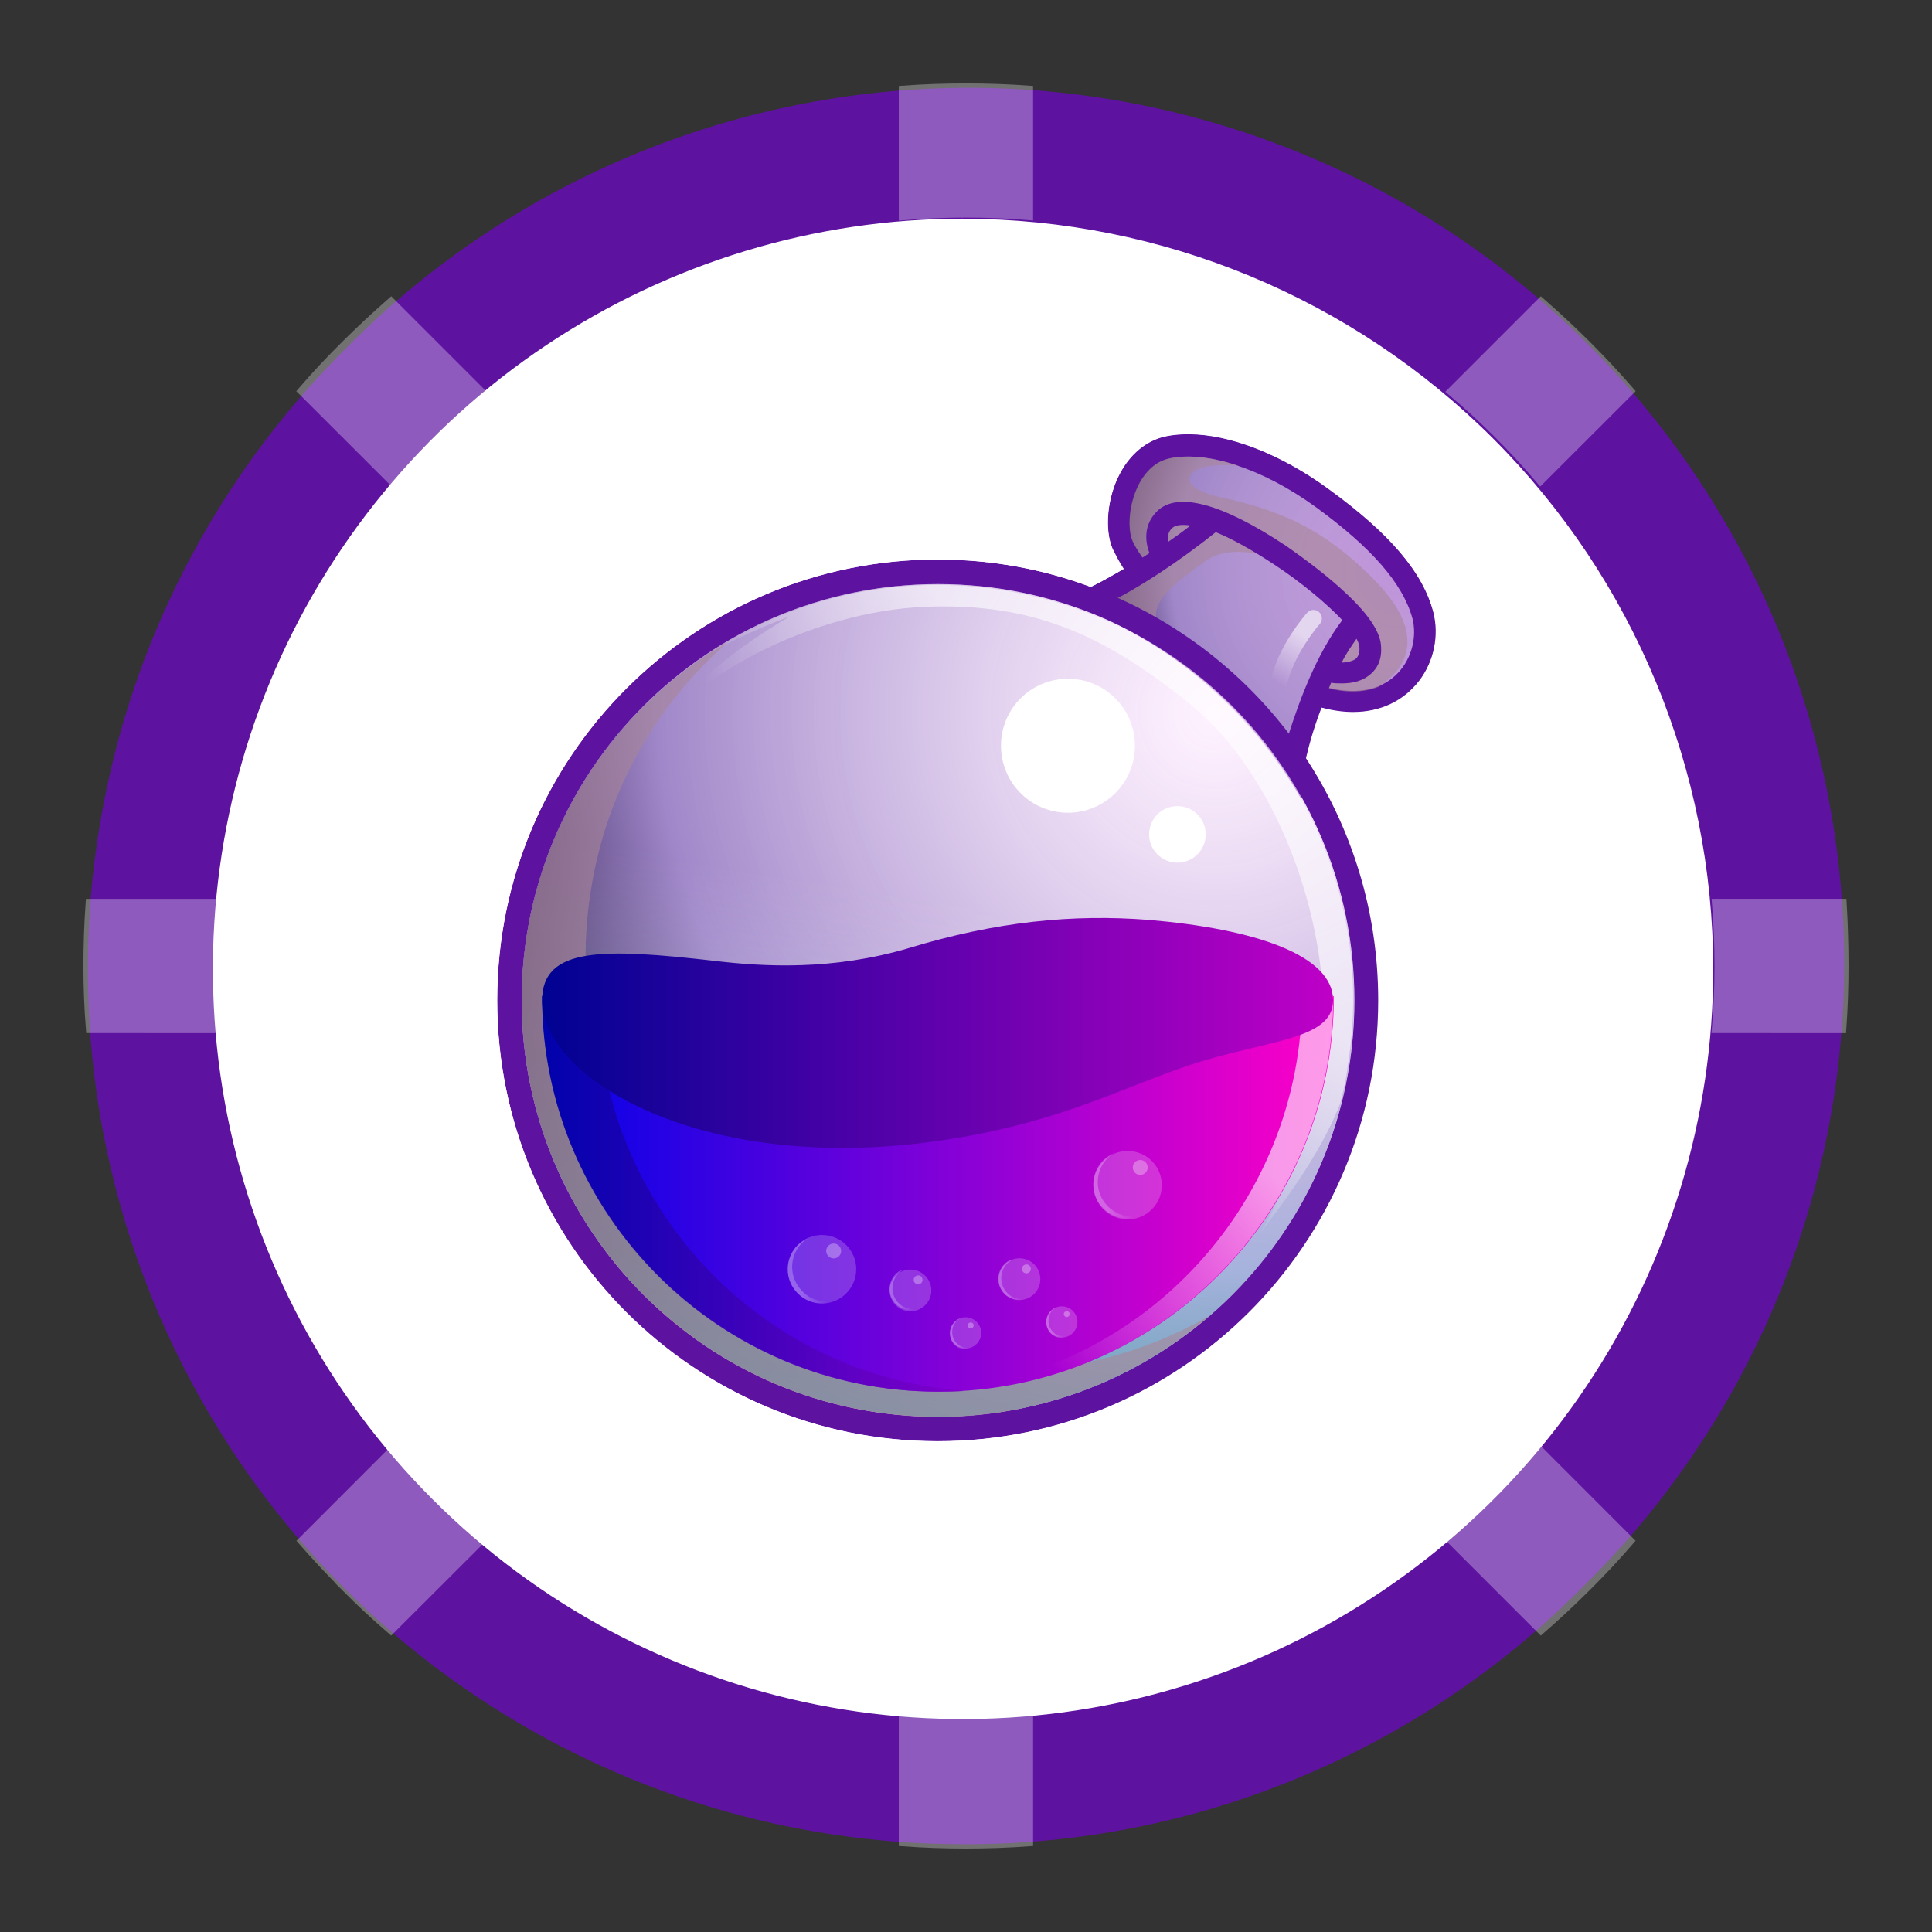 <?xml version="1.0" encoding="UTF-8"?>
<svg xmlns="http://www.w3.org/2000/svg" xmlns:xlink="http://www.w3.org/1999/xlink" width="150pt" height="150pt" viewBox="0 0 150 150" version="1.1">
<rect x="0" y="0" width="150" height="150" fill="#333333" stroke="none"/>
<defs>
<filter id="alpha" filterUnits="objectBoundingBox" x="0%" y="0%" width="100%" height="100%">
  <feColorMatrix type="matrix" in="SourceGraphic" values="0 0 0 0 1 0 0 0 0 1 0 0 0 0 1 0 0 0 1 0"/>
</filter>
<mask id="mask0">
  <g filter="url(#alpha)">
<rect x="0" y="0" width="150" height="150" style="fill:rgb(0%,0%,0%);fill-opacity:0.302;stroke:none;"/>
  </g>
</mask>
<clipPath id="clip1">
  <rect width="150" height="150"/>
</clipPath>
<g id="surface6" clip-path="url(#clip1)">
<path style="fill-rule:nonzero;fill:rgb(100%,100%,100%);fill-opacity:1;stroke-width:0.1;stroke-linecap:butt;stroke-linejoin:miter;stroke:rgb(100%,100%,100%);stroke-opacity:1;stroke-miterlimit:4;" d="M 10.285 20.975 L 10.285 19.541 C 10.521 19.561 10.759 19.57 11 19.57 C 11.24 19.57 11.479 19.56 11.714 19.541 L 11.714 20.975 C 11.477 20.992 11.239 21 11 21 C 10.76 21 10.522 20.992 10.285 20.975 Z M 16.532 17.541 C 16.896 17.233 17.233 16.895 17.541 16.531 L 18.557 17.548 C 18.402 17.728 18.239 17.901 18.07 18.07 C 17.9 18.239 17.727 18.401 17.548 18.557 Z M 3.932 18.07 C 3.762 17.9 3.6 17.727 3.444 17.548 L 4.46 16.531 C 4.768 16.895 5.106 17.233 5.47 17.541 L 4.452 18.557 C 4.272 18.402 4.098 18.24 3.929 18.07 Z M 19.544 11.714 C 19.564 11.478 19.574 11.24 19.574 10.999 C 19.574 10.758 19.564 10.521 19.545 10.285 L 20.979 10.285 C 20.993 10.521 21 10.759 21 11 C 21 11.24 20.992 11.479 20.975 11.715 Z M 1.028 11.714 C 1.009 11.477 1 11.239 1 11 C 1 10.76 1.008 10.523 1.025 10.286 L 2.459 10.286 C 2.439 10.522 2.43 10.76 2.43 11 C 2.43 11.241 2.44 11.479 2.46 11.715 Z M 3.442 4.452 C 3.597 4.272 3.76 4.099 3.93 3.93 C 4.1 3.761 4.274 3.599 4.453 3.442 L 5.468 4.457 C 5.104 4.765 4.766 5.103 4.458 5.467 Z M 16.532 4.458 L 17.548 3.442 C 17.727 3.598 17.901 3.761 18.071 3.93 C 18.241 4.1 18.403 4.273 18.558 4.452 L 17.542 5.467 C 17.234 5.103 16.896 4.766 16.532 4.458 Z M 10.285 1.025 C 10.522 1.008 10.76 1 11 1 C 11.24 1 11.478 1.008 11.714 1.025 L 11.714 2.457 C 11.479 2.437 11.241 2.428 11 2.428 C 10.76 2.428 10.521 2.438 10.285 2.458 Z M 10.285 1.025 " transform="matrix(6.818,0,0,6.818,0,0)"/>
</g>
<radialGradient id="radial0" gradientUnits="userSpaceOnUse" cx="0" cy="0" fx="0" fy="0" r="1" gradientTransform="matrix(25.844,0,0,25.844,108.607,44.374)">
<stop offset="0" style="stop-color:rgb(100%,91.765%,100%);stop-opacity:0.6;"/>
<stop offset="0.681" style="stop-color:rgb(62.745%,52.941%,78.824%);stop-opacity:1;"/>
<stop offset="1" style="stop-color:rgb(6.275%,0%,18.431%);stop-opacity:1;"/>
</radialGradient>
<radialGradient id="radial1" gradientUnits="userSpaceOnUse" cx="0" cy="0" fx="0" fy="0" r="1" gradientTransform="matrix(63.231,0,0,63.231,94.228,55.382)">
<stop offset="0" style="stop-color:rgb(100%,91.765%,100%);stop-opacity:0.6;"/>
<stop offset="0.681" style="stop-color:rgb(62.745%,52.941%,78.824%);stop-opacity:1;"/>
<stop offset="1" style="stop-color:rgb(6.275%,0%,18.431%);stop-opacity:1;"/>
</radialGradient>
<mask id="mask1">
  <g filter="url(#alpha)">
<rect x="0" y="0" width="150" height="150" style="fill:rgb(0%,0%,0%);fill-opacity:0.6;stroke:none;"/>
  </g>
</mask>
<clipPath id="clip2">
  <rect width="150" height="150"/>
</clipPath>
<g id="surface9" clip-path="url(#clip2)">
<path style=" stroke:none;fill-rule:nonzero;fill:rgb(66.275%,52.549%,59.608%);fill-opacity:1;" d="M 107.023 45.355 C 102.629 40.73 98.926 39.52 94.48 38.535 C 91.004 37.719 91.93 35.754 96.148 36.164 C 94.133 35.469 92.223 35.289 90.832 35.586 C 88.059 36.164 87.246 40.383 87.941 42 C 88.227 42.641 88.867 43.566 89.734 44.605 C 88.172 45.641 86.844 46.398 85.746 46.977 C 86.262 47.211 86.906 47.496 87.656 47.898 C 89.617 48.941 91.758 50.672 91.758 50.672 C 88.52 47.898 89.215 46.629 93.668 43.508 C 95.051 42.523 97.594 42.633 99.969 43.848 C 102.34 45.066 105.117 48.129 105.117 48.129 L 102.457 53.223 L 102.977 53.395 C 104.652 53.855 105.98 53.734 107.023 53.332 C 108.238 52.582 111.414 50.039 107.023 45.355 Z M 107.023 45.355 "/>
</g>
<mask id="mask2">
  <g filter="url(#alpha)">
<rect x="0" y="0" width="150" height="150" style="fill:rgb(0%,0%,0%);fill-opacity:0.6;stroke:none;"/>
  </g>
</mask>
<linearGradient id="linear0" gradientUnits="userSpaceOnUse" x1="9.921" y1="16.065" x2="11.437" y2="6.71" gradientTransform="matrix(6.818,0,0,6.818,0,0)">
<stop offset="0" style="stop-color:rgb(50.588%,100%,100%);stop-opacity:1;"/>
<stop offset="0.62" style="stop-color:rgb(100%,100%,100%);stop-opacity:0;"/>
</linearGradient>
<clipPath id="clip3">
  <rect width="150" height="150"/>
</clipPath>
<g id="surface12" clip-path="url(#clip3)">
<path style=" stroke:none;fill-rule:nonzero;fill:url(#linear0);" d="M 72.824 109.992 C 90.684 109.992 105.148 95.516 105.148 77.664 C 105.148 59.816 90.676 45.348 72.832 45.348 C 54.977 45.348 40.5 59.816 40.5 77.664 C 40.5 95.516 54.977 109.984 72.824 109.984 Z M 72.824 109.992 "/>
</g>
<mask id="mask3">
  <g filter="url(#alpha)">
<rect x="0" y="0" width="150" height="150" style="fill:rgb(0%,0%,0%);fill-opacity:0.6;stroke:none;"/>
  </g>
</mask>
<clipPath id="clip4">
  <rect width="150" height="150"/>
</clipPath>
<g id="surface15" clip-path="url(#clip4)">
<path style=" stroke:none;fill-rule:nonzero;fill:rgb(66.275%,52.549%,59.608%);fill-opacity:1;" d="M 72.605 106.059 C 54.969 103.227 43.004 86.625 45.895 68.992 C 47.16 61.188 51.094 54.539 56.645 49.738 C 48.551 54.422 42.531 62.578 40.914 72.52 C 38.086 90.156 50.051 106.754 67.629 109.59 C 77.461 111.203 86.945 108.145 93.949 102.129 C 87.758 105.711 80.242 107.27 72.605 106.059 Z M 72.605 106.059 "/>
</g>
<mask id="mask4">
  <g filter="url(#alpha)">
<rect x="0" y="0" width="150" height="150" style="fill:rgb(0%,0%,0%);fill-opacity:0.6;stroke:none;"/>
  </g>
</mask>
<linearGradient id="linear1" gradientUnits="userSpaceOnUse" x1="14.022" y1="8.176" x2="10.102" y2="11.773" gradientTransform="matrix(6.818,0,0,6.818,0,0)">
<stop offset="0.289" style="stop-color:rgb(100%,100%,100%);stop-opacity:1;"/>
<stop offset="0.78" style="stop-color:rgb(100%,100%,100%);stop-opacity:0;"/>
</linearGradient>
<clipPath id="clip5">
  <rect width="150" height="150"/>
</clipPath>
<g id="surface18" clip-path="url(#clip5)">
<path style=" stroke:none;fill-rule:nonzero;fill:url(#linear1);" d="M 77.973 45.84 C 69.816 44.508 61.895 46.355 55.418 50.461 L 55.188 50.691 C 57.676 49.191 61.324 47.855 61.324 47.855 C 51.949 53.297 49.059 59.48 49.059 59.48 C 52.703 52.434 63.395 47.453 71.781 47.113 C 80.168 46.773 85.664 49.254 92.371 54.633 C 99.074 60.066 103.125 71.168 102.723 79.957 C 102.375 88.754 97.746 95.863 97.746 95.863 C 100.93 91.754 102.832 88.754 104.051 85.684 C 104.285 84.758 104.508 83.836 104.625 82.848 C 107.516 65.27 95.605 48.676 77.965 45.844 Z M 77.973 45.84 "/>
</g>
<linearGradient id="linear2" gradientUnits="userSpaceOnUse" x1="6.178" y1="13.593" x2="15.187" y2="13.593" gradientTransform="matrix(6.818,0,0,6.818,0,0)">
<stop offset="0" style="stop-color:rgb(0%,0.784%,91.373%);stop-opacity:1;"/>
<stop offset="0.995" style="stop-color:rgb(100%,0%,78.039%);stop-opacity:1;"/>
</linearGradient>
<mask id="mask5">
  <g filter="url(#alpha)">
<rect x="0" y="0" width="150" height="150" style="fill:rgb(0%,0%,0%);fill-opacity:0.6;stroke:none;"/>
  </g>
</mask>
<linearGradient id="linear3" gradientUnits="userSpaceOnUse" x1="15.608" y1="11.739" x2="10.704" y2="16.373" gradientTransform="matrix(6.818,0,0,6.818,0,0)">
<stop offset="0.289" style="stop-color:rgb(100%,100%,100%);stop-opacity:1;"/>
<stop offset="0.78" style="stop-color:rgb(100%,100%,100%);stop-opacity:0;"/>
</linearGradient>
<clipPath id="clip6">
  <rect width="150" height="150"/>
</clipPath>
<g id="surface21" clip-path="url(#clip6)">
<path style=" stroke:none;fill-rule:nonzero;fill:url(#linear3);" d="M 101.094 77.344 C 101.094 93.879 88.023 107.414 71.605 108.047 L 72.816 108.047 C 89.762 108.047 103.52 94.289 103.52 77.344 Z M 101.094 77.344 "/>
</g>
<mask id="mask6">
  <g filter="url(#alpha)">
<rect x="0" y="0" width="150" height="150" style="fill:rgb(0%,0%,0%);fill-opacity:0.702;stroke:none;"/>
  </g>
</mask>
<linearGradient id="linear4" gradientUnits="userSpaceOnUse" x1="6.176" y1="13.593" x2="10.996" y2="13.593" gradientTransform="matrix(6.818,0,0,6.818,0,0)">
<stop offset="0" style="stop-color:rgb(0%,0.784%,57.255%);stop-opacity:1;"/>
<stop offset="0.995" style="stop-color:rgb(49.02%,0%,78.039%);stop-opacity:1;"/>
</linearGradient>
<clipPath id="clip7">
  <rect width="150" height="150"/>
</clipPath>
<g id="surface24" clip-path="url(#clip7)">
<path style=" stroke:none;fill-rule:nonzero;fill:url(#linear4);" d="M 46.418 77.344 L 42.082 77.344 C 42.082 94.289 55.84 108.047 72.785 108.047 C 73.535 108.047 74.23 108.047 74.926 107.992 C 59.023 106.836 46.426 93.539 46.426 77.344 Z M 46.418 77.344 "/>
</g>
<linearGradient id="linear5" gradientUnits="userSpaceOnUse" x1="6.183" y1="11.765" x2="15.18" y2="11.765" gradientTransform="matrix(6.818,0,0,6.818,0,0)">
<stop offset="0" style="stop-color:rgb(0%,0.784%,57.255%);stop-opacity:1;"/>
<stop offset="0.995" style="stop-color:rgb(74.51%,0%,78.039%);stop-opacity:1;"/>
</linearGradient>
<mask id="mask7">
  <g filter="url(#alpha)">
<rect x="0" y="0" width="150" height="150" style="fill:rgb(0%,0%,0%);fill-opacity:0.6;stroke:none;"/>
  </g>
</mask>
<linearGradient id="linear6" gradientUnits="userSpaceOnUse" x1="15.033" y1="6.937" x2="14.386" y2="7.988" gradientTransform="matrix(6.818,0,0,6.818,0,0)">
<stop offset="0.289" style="stop-color:rgb(100%,100%,100%);stop-opacity:1;"/>
<stop offset="0.78" style="stop-color:rgb(100%,100%,100%);stop-opacity:0;"/>
</linearGradient>
<clipPath id="clip8">
  <rect width="150" height="150"/>
</clipPath>
<g id="surface27" clip-path="url(#clip8)">
<path style=" stroke:none;fill-rule:nonzero;fill:url(#linear6);" d="M 99.281 53.707 L 99.164 53.707 C 98.824 53.652 98.59 53.305 98.645 52.902 C 99.164 50.242 101.367 47.691 101.48 47.586 C 101.715 47.289 102.172 47.289 102.402 47.516 C 102.695 47.754 102.695 48.219 102.465 48.449 C 102.402 48.504 100.383 50.879 99.922 53.188 C 99.859 53.531 99.574 53.707 99.281 53.707 Z M 99.281 53.707 "/>
</g>
<mask id="mask8">
  <g filter="url(#alpha)">
<rect x="0" y="0" width="150" height="150" style="fill:rgb(0%,0%,0%);fill-opacity:0.2;stroke:none;"/>
  </g>
</mask>
<clipPath id="clip9">
  <rect width="150" height="150"/>
</clipPath>
<g id="surface30" clip-path="url(#clip9)">
<path style=" stroke:none;fill-rule:nonzero;fill:rgb(100%,100%,100%);fill-opacity:1;" d="M 70.684 101.809 C 71.578 101.809 72.309 101.078 72.309 100.188 C 72.309 99.301 71.578 98.57 70.684 98.57 C 69.797 98.57 69.066 99.293 69.066 100.188 C 69.066 101.086 69.789 101.809 70.684 101.809 Z M 70.684 101.809 "/>
</g>
<mask id="mask9">
  <g filter="url(#alpha)">
<rect x="0" y="0" width="150" height="150" style="fill:rgb(0%,0%,0%);fill-opacity:0.4;stroke:none;"/>
  </g>
</mask>
<mask id="mask10">
  <g filter="url(#alpha)">
<rect x="0" y="0" width="150" height="150" style="fill:rgb(0%,0%,0%);fill-opacity:0.6;stroke:none;"/>
  </g>
</mask>
<linearGradient id="linear7" gradientUnits="userSpaceOnUse" x1="10.129" y1="14.693" x2="10.488" y2="14.693" gradientTransform="matrix(6.818,0,0,6.818,0,0)">
<stop offset="0.289" style="stop-color:rgb(100%,100%,100%);stop-opacity:1;"/>
<stop offset="0.78" style="stop-color:rgb(100%,100%,100%);stop-opacity:0;"/>
</linearGradient>
<clipPath id="clip11">
  <rect width="150" height="150"/>
</clipPath>
<g id="surface34" clip-path="url(#clip11)">
<path style=" stroke:none;fill-rule:nonzero;fill:url(#linear7);" d="M 69.77 101.176 C 69.129 100.535 69.129 99.496 69.77 98.855 C 69.887 98.742 70.004 98.688 70.113 98.57 C 69.887 98.633 69.711 98.742 69.539 98.91 C 68.906 99.551 68.906 100.594 69.539 101.23 C 70.059 101.754 70.867 101.863 71.504 101.523 C 70.922 101.754 70.234 101.633 69.77 101.176 Z M 69.77 101.176 "/>
</g>
<clipPath id="clip10">
  <rect width="150" height="150"/>
</clipPath>
<g id="surface36" clip-path="url(#clip10)">
<use xlink:href="#surface34" mask="url(#mask10)"/>
</g>
<mask id="mask11">
  <g filter="url(#alpha)">
<rect x="0" y="0" width="150" height="150" style="fill:rgb(0%,0%,0%);fill-opacity:0.302;stroke:none;"/>
  </g>
</mask>
<clipPath id="clip12">
  <rect width="150" height="150"/>
</clipPath>
<g id="surface39" clip-path="url(#clip12)">
<path style=" stroke:none;fill-rule:nonzero;fill:rgb(100%,100%,100%);fill-opacity:1;" d="M 71.285 99.715 C 71.477 99.715 71.625 99.559 71.625 99.375 C 71.625 99.176 71.477 99.02 71.285 99.02 C 71.094 99.02 70.938 99.176 70.938 99.367 C 70.938 99.559 71.094 99.715 71.277 99.715 Z M 71.285 99.715 "/>
</g>
<mask id="mask12">
  <g filter="url(#alpha)">
<rect x="0" y="0" width="150" height="150" style="fill:rgb(0%,0%,0%);fill-opacity:0.2;stroke:none;"/>
  </g>
</mask>
<clipPath id="clip13">
  <rect width="150" height="150"/>
</clipPath>
<g id="surface42" clip-path="url(#clip13)">
<path style=" stroke:none;fill-rule:nonzero;fill:rgb(100%,100%,100%);fill-opacity:1;" d="M 79.152 100.93 C 80.039 100.93 80.77 100.207 80.77 99.312 C 80.77 98.414 80.047 97.691 79.152 97.691 C 78.254 97.691 77.531 98.422 77.531 99.312 C 77.531 100.199 78.254 100.93 79.145 100.93 Z M 79.152 100.93 "/>
</g>
<mask id="mask13">
  <g filter="url(#alpha)">
<rect x="0" y="0" width="150" height="150" style="fill:rgb(0%,0%,0%);fill-opacity:0.4;stroke:none;"/>
  </g>
</mask>
<mask id="mask14">
  <g filter="url(#alpha)">
<rect x="0" y="0" width="150" height="150" style="fill:rgb(0%,0%,0%);fill-opacity:0.6;stroke:none;"/>
  </g>
</mask>
<linearGradient id="linear8" gradientUnits="userSpaceOnUse" x1="11.366" y1="14.578" x2="11.725" y2="14.578" gradientTransform="matrix(6.818,0,0,6.818,0,0)">
<stop offset="0.289" style="stop-color:rgb(100%,100%,100%);stop-opacity:1;"/>
<stop offset="0.78" style="stop-color:rgb(100%,100%,100%);stop-opacity:0;"/>
</linearGradient>
<clipPath id="clip15">
  <rect width="150" height="150"/>
</clipPath>
<g id="surface46" clip-path="url(#clip15)">
<path style=" stroke:none;fill-rule:nonzero;fill:url(#linear8);" d="M 78.211 100.398 C 77.578 99.762 77.578 98.719 78.211 98.086 C 78.328 97.969 78.441 97.914 78.559 97.801 C 78.328 97.855 78.148 97.969 77.98 98.141 C 77.344 98.781 77.344 99.824 77.98 100.461 C 78.504 100.977 79.309 101.094 79.949 100.746 C 79.371 100.977 78.676 100.863 78.211 100.406 Z M 78.211 100.398 "/>
</g>
<clipPath id="clip14">
  <rect width="150" height="150"/>
</clipPath>
<g id="surface48" clip-path="url(#clip14)">
<use xlink:href="#surface46" mask="url(#mask14)"/>
</g>
<mask id="mask15">
  <g filter="url(#alpha)">
<rect x="0" y="0" width="150" height="150" style="fill:rgb(0%,0%,0%);fill-opacity:0.302;stroke:none;"/>
  </g>
</mask>
<clipPath id="clip16">
  <rect width="150" height="150"/>
</clipPath>
<g id="surface51" clip-path="url(#clip16)">
<path style=" stroke:none;fill-rule:nonzero;fill:rgb(100%,100%,100%);fill-opacity:1;" d="M 79.691 98.863 C 79.883 98.863 80.031 98.707 80.031 98.523 C 80.031 98.324 79.883 98.168 79.691 98.168 C 79.492 98.168 79.344 98.324 79.344 98.516 C 79.344 98.707 79.492 98.863 79.684 98.863 Z M 79.691 98.863 "/>
</g>
<mask id="mask16">
  <g filter="url(#alpha)">
<rect x="0" y="0" width="150" height="150" style="fill:rgb(0%,0%,0%);fill-opacity:0.2;stroke:none;"/>
  </g>
</mask>
<clipPath id="clip17">
  <rect width="150" height="150"/>
</clipPath>
<g id="surface54" clip-path="url(#clip17)">
<path style=" stroke:none;fill-rule:nonzero;fill:rgb(100%,100%,100%);fill-opacity:1;" d="M 74.965 104.699 C 75.633 104.699 76.18 104.156 76.18 103.488 C 76.18 102.816 75.633 102.273 74.965 102.273 C 74.289 102.273 73.746 102.816 73.746 103.488 C 73.746 104.156 74.289 104.699 74.961 104.699 Z M 74.965 104.699 "/>
</g>
<mask id="mask17">
  <g filter="url(#alpha)">
<rect x="0" y="0" width="150" height="150" style="fill:rgb(0%,0%,0%);fill-opacity:0.4;stroke:none;"/>
  </g>
</mask>
<mask id="mask18">
  <g filter="url(#alpha)">
<rect x="0" y="0" width="150" height="150" style="fill:rgb(0%,0%,0%);fill-opacity:0.6;stroke:none;"/>
  </g>
</mask>
<linearGradient id="linear9" gradientUnits="userSpaceOnUse" x1="10.816" y1="15.187" x2="11.086" y2="15.187" gradientTransform="matrix(6.818,0,0,6.818,0,0)">
<stop offset="0.289" style="stop-color:rgb(100%,100%,100%);stop-opacity:1;"/>
<stop offset="0.78" style="stop-color:rgb(100%,100%,100%);stop-opacity:0;"/>
</linearGradient>
<clipPath id="clip19">
  <rect width="150" height="150"/>
</clipPath>
<g id="surface58" clip-path="url(#clip19)">
<path style=" stroke:none;fill-rule:nonzero;fill:url(#linear9);" d="M 74.277 104.289 C 73.812 103.828 73.812 103.016 74.277 102.551 C 74.332 102.496 74.449 102.438 74.508 102.383 C 74.332 102.438 74.215 102.551 74.102 102.668 C 73.637 103.133 73.637 103.941 74.102 104.406 C 74.508 104.809 75.082 104.863 75.602 104.578 C 75.145 104.746 74.625 104.633 74.277 104.289 Z M 74.277 104.289 "/>
</g>
<clipPath id="clip18">
  <rect width="150" height="150"/>
</clipPath>
<g id="surface60" clip-path="url(#clip18)">
<use xlink:href="#surface58" mask="url(#mask18)"/>
</g>
<mask id="mask19">
  <g filter="url(#alpha)">
<rect x="0" y="0" width="150" height="150" style="fill:rgb(0%,0%,0%);fill-opacity:0.302;stroke:none;"/>
  </g>
</mask>
<clipPath id="clip20">
  <rect width="150" height="150"/>
</clipPath>
<g id="surface63" clip-path="url(#clip20)">
<path style=" stroke:none;fill-rule:nonzero;fill:rgb(100%,100%,100%);fill-opacity:1;" d="M 75.363 103.137 C 75.496 103.137 75.594 103.031 75.594 102.906 C 75.594 102.77 75.492 102.676 75.363 102.676 C 75.238 102.676 75.129 102.777 75.129 102.906 C 75.129 103.031 75.238 103.137 75.363 103.137 Z M 75.363 103.137 "/>
</g>
<mask id="mask20">
  <g filter="url(#alpha)">
<rect x="0" y="0" width="150" height="150" style="fill:rgb(0%,0%,0%);fill-opacity:0.2;stroke:none;"/>
  </g>
</mask>
<clipPath id="clip21">
  <rect width="150" height="150"/>
</clipPath>
<g id="surface66" clip-path="url(#clip21)">
<path style=" stroke:none;fill-rule:nonzero;fill:rgb(100%,100%,100%);fill-opacity:1;" d="M 82.438 103.848 C 83.113 103.848 83.652 103.301 83.652 102.633 C 83.652 101.965 83.105 101.422 82.438 101.422 C 81.77 101.422 81.227 101.965 81.227 102.633 C 81.227 103.301 81.77 103.848 82.438 103.848 Z M 82.438 103.848 "/>
</g>
<mask id="mask21">
  <g filter="url(#alpha)">
<rect x="0" y="0" width="150" height="150" style="fill:rgb(0%,0%,0%);fill-opacity:0.4;stroke:none;"/>
  </g>
</mask>
<mask id="mask22">
  <g filter="url(#alpha)">
<rect x="0" y="0" width="150" height="150" style="fill:rgb(0%,0%,0%);fill-opacity:0.6;stroke:none;"/>
  </g>
</mask>
<linearGradient id="linear10" gradientUnits="userSpaceOnUse" x1="11.909" y1="15.058" x2="12.179" y2="15.058" gradientTransform="matrix(6.818,0,0,6.818,0,0)">
<stop offset="0.289" style="stop-color:rgb(100%,100%,100%);stop-opacity:1;"/>
<stop offset="0.78" style="stop-color:rgb(100%,100%,100%);stop-opacity:0;"/>
</linearGradient>
<clipPath id="clip23">
  <rect width="150" height="150"/>
</clipPath>
<g id="surface70" clip-path="url(#clip23)">
<path style=" stroke:none;fill-rule:nonzero;fill:url(#linear10);" d="M 81.75 103.41 C 81.293 102.949 81.293 102.137 81.75 101.672 C 81.812 101.617 81.926 101.559 81.98 101.504 C 81.812 101.559 81.695 101.672 81.574 101.789 C 81.117 102.254 81.117 103.062 81.574 103.527 C 81.98 103.93 82.562 103.984 83.078 103.699 C 82.621 103.867 82.098 103.754 81.75 103.41 Z M 81.75 103.41 "/>
</g>
<clipPath id="clip22">
  <rect width="150" height="150"/>
</clipPath>
<g id="surface72" clip-path="url(#clip22)">
<use xlink:href="#surface70" mask="url(#mask22)"/>
</g>
<mask id="mask23">
  <g filter="url(#alpha)">
<rect x="0" y="0" width="150" height="150" style="fill:rgb(0%,0%,0%);fill-opacity:0.302;stroke:none;"/>
  </g>
</mask>
<clipPath id="clip24">
  <rect width="150" height="150"/>
</clipPath>
<g id="surface75" clip-path="url(#clip24)">
<path style=" stroke:none;fill-rule:nonzero;fill:rgb(100%,100%,100%);fill-opacity:1;" d="M 82.82 102.258 C 82.949 102.258 83.051 102.148 83.051 102.027 C 83.051 101.891 82.949 101.797 82.82 101.797 C 82.699 101.797 82.59 101.898 82.59 102.027 C 82.59 102.148 82.699 102.258 82.82 102.258 Z M 82.82 102.258 "/>
</g>
<mask id="mask24">
  <g filter="url(#alpha)">
<rect x="0" y="0" width="150" height="150" style="fill:rgb(0%,0%,0%);fill-opacity:0.2;stroke:none;"/>
  </g>
</mask>
<clipPath id="clip25">
  <rect width="150" height="150"/>
</clipPath>
<g id="surface78" clip-path="url(#clip25)">
<path style=" stroke:none;fill-rule:nonzero;fill:rgb(100%,100%,100%);fill-opacity:1;" d="M 63.816 101.203 C 65.285 101.203 66.477 100.008 66.477 98.543 C 66.477 97.07 65.285 95.883 63.816 95.883 C 62.344 95.883 61.16 97.07 61.16 98.543 C 61.16 100.008 62.344 101.203 63.816 101.203 Z M 63.816 101.203 "/>
</g>
<mask id="mask25">
  <g filter="url(#alpha)">
<rect x="0" y="0" width="150" height="150" style="fill:rgb(0%,0%,0%);fill-opacity:0.4;stroke:none;"/>
  </g>
</mask>
<mask id="mask26">
  <g filter="url(#alpha)">
<rect x="0" y="0" width="150" height="150" style="fill:rgb(0%,0%,0%);fill-opacity:0.6;stroke:none;"/>
  </g>
</mask>
<linearGradient id="linear11" gradientUnits="userSpaceOnUse" x1="8.966" y1="14.466" x2="9.552" y2="14.466" gradientTransform="matrix(6.818,0,0,6.818,0,0)">
<stop offset="0.289" style="stop-color:rgb(100%,100%,100%);stop-opacity:1;"/>
<stop offset="0.78" style="stop-color:rgb(100%,100%,100%);stop-opacity:0;"/>
</linearGradient>
<clipPath id="clip27">
  <rect width="150" height="150"/>
</clipPath>
<g id="surface82" clip-path="url(#clip27)">
<path style=" stroke:none;fill-rule:nonzero;fill:url(#linear11);" d="M 62.285 100.242 C 61.242 99.203 61.242 97.527 62.285 96.492 C 62.453 96.312 62.625 96.199 62.863 96.082 C 62.523 96.199 62.23 96.422 61.938 96.66 C 60.898 97.699 60.898 99.375 61.938 100.41 C 62.801 101.285 64.133 101.461 65.176 100.82 C 64.191 101.23 63.035 101.051 62.285 100.242 Z M 62.285 100.242 "/>
</g>
<clipPath id="clip26">
  <rect width="150" height="150"/>
</clipPath>
<g id="surface84" clip-path="url(#clip26)">
<use xlink:href="#surface82" mask="url(#mask26)"/>
</g>
<mask id="mask27">
  <g filter="url(#alpha)">
<rect x="0" y="0" width="150" height="150" style="fill:rgb(0%,0%,0%);fill-opacity:0.302;stroke:none;"/>
  </g>
</mask>
<clipPath id="clip28">
  <rect width="150" height="150"/>
</clipPath>
<g id="surface87" clip-path="url(#clip28)">
<path style=" stroke:none;fill-rule:nonzero;fill:rgb(100%,100%,100%);fill-opacity:1;" d="M 64.727 97.703 C 65.047 97.703 65.305 97.445 65.305 97.125 C 65.305 96.805 65.047 96.547 64.727 96.547 C 64.406 96.547 64.145 96.805 64.145 97.125 C 64.145 97.445 64.406 97.703 64.727 97.703 Z M 64.727 97.703 "/>
</g>
<mask id="mask28">
  <g filter="url(#alpha)">
<rect x="0" y="0" width="150" height="150" style="fill:rgb(0%,0%,0%);fill-opacity:0.2;stroke:none;"/>
  </g>
</mask>
<clipPath id="clip29">
  <rect width="150" height="150"/>
</clipPath>
<g id="surface90" clip-path="url(#clip29)">
<path style=" stroke:none;fill-rule:nonzero;fill:rgb(100%,100%,100%);fill-opacity:1;" d="M 87.547 94.676 C 89.02 94.676 90.203 93.484 90.203 92.02 C 90.203 90.547 89.02 89.359 87.547 89.359 C 86.078 89.359 84.887 90.547 84.887 92.02 C 84.887 93.484 86.078 94.676 87.547 94.676 Z M 87.547 94.676 "/>
</g>
<mask id="mask29">
  <g filter="url(#alpha)">
<rect x="0" y="0" width="150" height="150" style="fill:rgb(0%,0%,0%);fill-opacity:0.4;stroke:none;"/>
  </g>
</mask>
<mask id="mask30">
  <g filter="url(#alpha)">
<rect x="0" y="0" width="150" height="150" style="fill:rgb(0%,0%,0%);fill-opacity:0.6;stroke:none;"/>
  </g>
</mask>
<linearGradient id="linear12" gradientUnits="userSpaceOnUse" x1="12.449" y1="13.499" x2="13.035" y2="13.499" gradientTransform="matrix(6.818,0,0,6.818,0,0)">
<stop offset="0.289" style="stop-color:rgb(100%,100%,100%);stop-opacity:1;"/>
<stop offset="0.78" style="stop-color:rgb(100%,100%,100%);stop-opacity:0;"/>
</linearGradient>
<clipPath id="clip31">
  <rect width="150" height="150"/>
</clipPath>
<g id="surface94" clip-path="url(#clip31)">
<path style=" stroke:none;fill-rule:nonzero;fill:url(#linear12);" d="M 86.012 93.656 C 84.969 92.613 84.969 90.934 86.012 89.891 C 86.184 89.719 86.352 89.605 86.586 89.488 C 86.242 89.605 85.949 89.828 85.664 90.066 C 84.621 91.105 84.621 92.781 85.664 93.824 C 86.531 94.691 87.859 94.867 88.902 94.234 C 87.922 94.637 86.816 94.461 86.012 93.656 Z M 86.012 93.656 "/>
</g>
<clipPath id="clip30">
  <rect width="150" height="150"/>
</clipPath>
<g id="surface96" clip-path="url(#clip30)">
<use xlink:href="#surface94" mask="url(#mask30)"/>
</g>
<mask id="mask31">
  <g filter="url(#alpha)">
<rect x="0" y="0" width="150" height="150" style="fill:rgb(0%,0%,0%);fill-opacity:0.302;stroke:none;"/>
  </g>
</mask>
<clipPath id="clip32">
  <rect width="150" height="150"/>
</clipPath>
<g id="surface99" clip-path="url(#clip32)">
<path style=" stroke:none;fill-rule:nonzero;fill:rgb(100%,100%,100%);fill-opacity:1;" d="M 88.527 91.219 C 88.848 91.219 89.105 90.961 89.105 90.641 C 89.105 90.32 88.848 90.062 88.527 90.062 C 88.207 90.062 87.949 90.32 87.949 90.641 C 87.949 90.961 88.207 91.219 88.527 91.219 Z M 88.527 91.219 "/>
</g>
</defs>
<g id="surface1">
<path style=" stroke:none;fill-rule:nonzero;fill:rgb(100%,100%,100%);fill-opacity:1;" d="M 74.797 135.953 C 108.574 135.953 135.953 108.574 135.953 74.797 C 135.953 41.02 108.574 13.637 74.797 13.637 C 41.02 13.637 13.637 41.02 13.637 74.797 C 13.637 108.574 41.02 135.953 74.797 135.953 Z M 74.797 135.953 "/>
<path style=" stroke:none;fill-rule:nonzero;fill:rgb(36.863%,7.059%,62.745%);fill-opacity:1;" d="M 74.77 143.184 C 61.336 143.184 48.191 139.199 37.016 131.727 C 25.84 124.27 17.133 113.66 11.992 101.238 C 6.844 88.82 5.504 75.156 8.129 61.977 C 10.746 48.789 17.215 36.684 26.719 27.184 C 33.008 20.773 40.508 15.676 48.777 12.184 C 57.039 8.688 65.926 6.867 74.906 6.816 C 83.879 6.777 92.773 8.516 101.086 11.934 C 109.383 15.34 116.926 20.371 123.281 26.719 C 129.621 33.066 134.652 40.609 138.074 48.914 C 141.484 57.219 143.223 66.117 143.184 75.094 C 143.141 84.066 141.32 92.953 137.824 101.223 C 134.332 109.492 129.23 116.988 122.824 123.273 C 116.531 129.605 109.035 134.625 100.793 138.039 C 92.543 141.465 83.699 143.211 74.773 143.188 Z M 74.77 16.977 C 63.254 16.977 51.996 20.398 42.414 26.797 C 32.836 33.199 25.371 42.293 20.961 52.938 C 16.555 63.574 15.402 75.285 17.645 86.586 C 19.895 97.883 25.438 108.266 33.586 116.406 C 41.727 124.555 52.105 130.098 63.402 132.348 C 74.699 134.598 86.414 133.438 97.059 129.035 C 107.691 124.629 116.797 117.172 123.199 107.586 C 129.602 98.012 133.016 86.746 133.016 75.23 C 132.996 59.789 126.859 44.98 115.938 34.062 C 105.02 23.141 90.211 16.996 74.77 16.984 Z M 74.77 16.977 "/>
<use xlink:href="#surface6" mask="url(#mask0)"/>
<path style=" stroke:none;fill-rule:nonzero;fill:rgb(36.863%,7.059%,62.745%);fill-opacity:1;" d="M 111.301 47.508 C 110.488 44.441 107.891 41.379 103.207 37.969 C 99.441 35.25 95.453 33.688 92.277 33.688 C 91.637 33.688 91.062 33.75 90.484 33.867 C 89.039 34.152 87.762 35.195 86.953 36.758 C 85.969 38.605 85.738 41.094 86.379 42.594 C 86.613 43.059 86.898 43.637 87.246 44.16 C 84.176 46.004 82.445 46.527 82.215 46.59 C 90.191 49.246 96.844 54.797 101.004 62.023 L 101.066 61.328 C 101.238 59.422 101.816 57.227 102.629 54.969 C 103.438 55.199 104.242 55.316 105.055 55.316 C 107.195 55.316 109.043 54.449 110.203 52.887 C 111.363 51.328 111.816 49.246 111.293 47.508 Z M 111.301 47.508 "/>
<path style=" stroke:none;fill-rule:nonzero;fill:url(#radial0);" d="M 102.953 53.34 C 108.219 54.785 110.359 50.734 109.664 48.02 C 108.914 45.293 106.48 42.523 102.203 39.402 C 97.922 36.281 93.586 35.004 90.812 35.586 C 88.035 36.164 87.227 40.383 87.922 42 C 88.207 42.641 88.848 43.566 89.715 44.605 C 88.617 45.355 87.574 45.934 86.707 46.453 C 92.023 48.824 96.648 52.527 100.117 57.156 C 100.527 55.59 101.105 54.203 101.617 52.992 C 102.027 53.047 102.492 53.16 102.953 53.332 Z M 102.953 53.34 "/>
<path style=" stroke:none;fill-rule:nonzero;fill:url(#radial1);" d="M 72.824 109.992 C 90.684 109.992 105.148 95.516 105.148 77.664 C 105.148 59.816 90.676 45.348 72.832 45.348 C 54.977 45.348 40.5 59.816 40.5 77.664 C 40.5 95.516 54.977 109.984 72.824 109.984 Z M 72.824 109.992 "/>
<use xlink:href="#surface9" mask="url(#mask1)"/>
<path style=" stroke:none;fill-rule:nonzero;fill:rgb(36.863%,7.059%,62.745%);fill-opacity:1;" d="M 94.391 41.316 C 95.551 41.789 97.051 42.594 98.898 43.809 C 101.102 45.254 103.008 46.875 104.215 48.145 C 102.199 50.801 100.867 54.449 100.059 56.992 C 100.465 57.574 100.922 58.152 101.324 58.73 C 101.734 57.281 102.43 55.145 103.352 53.004 C 103.582 53.059 103.875 53.059 104.168 53.059 C 104.852 53.059 105.668 52.941 106.301 52.426 C 106.766 52.078 107.285 51.441 107.23 50.285 C 107.23 49.188 106.355 47.801 104.57 46.125 C 103.297 44.906 101.562 43.574 99.824 42.363 C 94.848 39.066 91.383 38.141 89.824 39.703 C 88.781 40.746 88.895 42.02 89.242 42.941 C 87.395 44.156 85.836 45.02 84.789 45.602 C 85.488 45.832 86.121 46.125 86.816 46.41 C 88.664 45.43 91.324 43.754 94.383 41.324 L 94.391 41.324 Z M 105.32 49.59 C 105.492 49.883 105.551 50.168 105.551 50.34 C 105.551 50.863 105.375 51.035 105.258 51.156 C 105.027 51.328 104.562 51.441 104.168 51.441 C 104.508 50.746 104.918 50.168 105.32 49.59 Z M 91.035 40.977 C 91.215 40.801 91.672 40.684 92.426 40.801 C 91.848 41.262 91.27 41.672 90.688 42.074 C 90.633 41.664 90.688 41.262 91.035 40.977 Z M 91.035 40.977 "/>
<path style=" stroke:none;fill-rule:nonzero;fill:rgb(36.863%,7.059%,62.745%);fill-opacity:1;" d="M 72.832 43.438 C 53.918 43.438 38.605 58.766 38.605 77.664 C 38.605 96.578 53.926 111.898 72.832 111.898 C 91.738 111.898 107.059 96.578 107.059 77.672 C 107.059 58.766 91.684 43.445 72.832 43.445 Z M 72.832 109.996 C 54.969 109.996 40.508 95.543 40.508 77.672 C 40.508 59.809 54.961 45.348 72.824 45.348 C 90.695 45.348 105.156 59.801 105.156 77.664 C 105.156 95.535 90.633 109.996 72.832 109.996 Z M 72.832 109.996 "/>
<use xlink:href="#surface12" mask="url(#mask2)"/>
<use xlink:href="#surface15" mask="url(#mask3)"/>
<use xlink:href="#surface18" mask="url(#mask4)"/>
<path style=" stroke:none;fill-rule:nonzero;fill:url(#linear2);" d="M 103.562 77.344 C 103.562 94.289 89.801 108.047 72.859 108.047 C 55.914 108.047 42.094 94.289 42.094 77.344 Z M 103.562 77.344 "/>
<use xlink:href="#surface21" mask="url(#mask5)"/>
<use xlink:href="#surface24" mask="url(#mask6)"/>
<path style=" stroke:none;fill-rule:nonzero;fill:url(#linear5);" d="M 103.5 77.66 C 103.5 74.141 97.371 72.117 89.215 71.422 C 83.316 70.957 77.367 71.535 70.535 73.617 C 64.645 75.355 59.324 75.062 55.445 74.598 C 46.836 73.617 42.09 73.508 42.09 77.664 C 42.09 83.68 54.348 91.191 72.738 88.594 C 82.051 87.266 86.852 84.547 92.34 82.699 C 98.297 80.727 103.5 80.789 103.5 77.664 Z M 103.5 77.66 "/>
<path style=" stroke:none;fill-rule:nonzero;fill:rgb(100%,100%,100%);fill-opacity:1;" d="M 82.91 63.102 C 85.785 63.102 88.117 60.77 88.117 57.898 C 88.117 55.023 85.785 52.699 82.914 52.699 C 80.039 52.699 77.715 55.023 77.715 57.898 C 77.715 60.77 80.039 63.102 82.914 63.102 Z M 91.418 66.977 C 92.633 66.977 93.613 65.992 93.613 64.781 C 93.613 63.566 92.625 62.586 91.418 62.586 C 90.203 62.586 89.215 63.566 89.215 64.781 C 89.215 65.992 90.203 66.977 91.41 66.977 Z M 91.418 66.977 "/>
<use xlink:href="#surface27" mask="url(#mask7)"/>
<path style=" stroke:none;fill-rule:nonzero;fill:rgb(100%,100%,100%);fill-opacity:1;" d="M 92.258 33.715 C 95.496 33.715 99.484 35.277 103.188 37.996 C 107.871 41.406 110.477 44.406 111.285 47.535 C 111.742 49.328 111.34 51.355 110.184 52.855 C 108.969 54.422 107.184 55.281 105.039 55.281 C 104.289 55.281 103.473 55.164 102.605 54.941 C 102.09 56.27 101.688 57.602 101.395 58.867 C 104.926 64.246 107.004 70.727 107.004 77.66 C 107.004 96.574 91.676 111.895 72.777 111.895 C 53.863 111.895 38.598 96.574 38.598 77.664 C 38.598 58.754 53.926 43.434 72.824 43.434 C 76.992 43.434 80.988 44.184 84.688 45.574 C 85.379 45.227 86.242 44.754 87.23 44.184 C 86.883 43.664 86.535 43.137 86.359 42.621 C 85.727 41.059 85.949 38.633 86.938 36.777 C 87.75 35.277 88.965 34.234 90.465 33.887 C 90.988 33.77 91.621 33.715 92.258 33.715 Z M 92.258 32.734 C 91.566 32.734 90.871 32.789 90.238 32.965 C 88.5 33.375 87 34.527 86.012 36.375 C 84.922 38.516 84.629 41.285 85.379 43.086 C 85.492 43.316 85.609 43.602 85.785 43.895 C 85.379 44.129 84.969 44.352 84.566 44.531 C 80.746 43.199 76.82 42.504 72.77 42.504 C 68.031 42.504 63.402 43.434 59.066 45.281 C 54.844 47.074 51.09 49.617 47.852 52.855 C 44.613 56.094 42.066 59.852 40.281 64.07 C 38.426 68.406 37.5 73.035 37.5 77.773 C 37.5 82.52 38.426 87.145 40.273 91.48 C 42.066 95.707 44.613 99.457 47.852 102.703 C 51.09 105.941 54.844 108.484 59.066 110.27 C 63.402 112.125 68.031 113.051 72.77 113.051 C 77.516 113.051 82.137 112.125 86.477 110.277 C 90.703 108.484 94.453 105.941 97.699 102.703 C 100.93 99.465 103.48 95.699 105.266 91.48 C 107.121 87.145 108.047 82.52 108.047 77.773 C 108.047 71.012 106.137 64.48 102.492 58.812 C 102.668 57.941 102.953 57.074 103.242 56.211 C 103.828 56.324 104.461 56.379 105.039 56.379 C 107.469 56.379 109.609 55.398 110.992 53.551 C 112.324 51.812 112.84 49.391 112.27 47.359 C 111.34 44.012 108.684 40.828 103.766 37.301 C 99.895 34.352 95.672 32.734 92.258 32.734 Z M 92.258 32.734 "/>
<use xlink:href="#surface30" mask="url(#mask8)"/>
<use xlink:href="#surface36" mask="url(#mask9)"/>
<use xlink:href="#surface39" mask="url(#mask11)"/>
<use xlink:href="#surface42" mask="url(#mask12)"/>
<use xlink:href="#surface48" mask="url(#mask13)"/>
<use xlink:href="#surface51" mask="url(#mask15)"/>
<use xlink:href="#surface54" mask="url(#mask16)"/>
<use xlink:href="#surface60" mask="url(#mask17)"/>
<use xlink:href="#surface63" mask="url(#mask19)"/>
<use xlink:href="#surface66" mask="url(#mask20)"/>
<use xlink:href="#surface72" mask="url(#mask21)"/>
<use xlink:href="#surface75" mask="url(#mask23)"/>
<use xlink:href="#surface78" mask="url(#mask24)"/>
<use xlink:href="#surface84" mask="url(#mask25)"/>
<use xlink:href="#surface87" mask="url(#mask27)"/>
<use xlink:href="#surface90" mask="url(#mask28)"/>
<use xlink:href="#surface96" mask="url(#mask29)"/>
<use xlink:href="#surface99" mask="url(#mask31)"/>
</g>
</svg>
